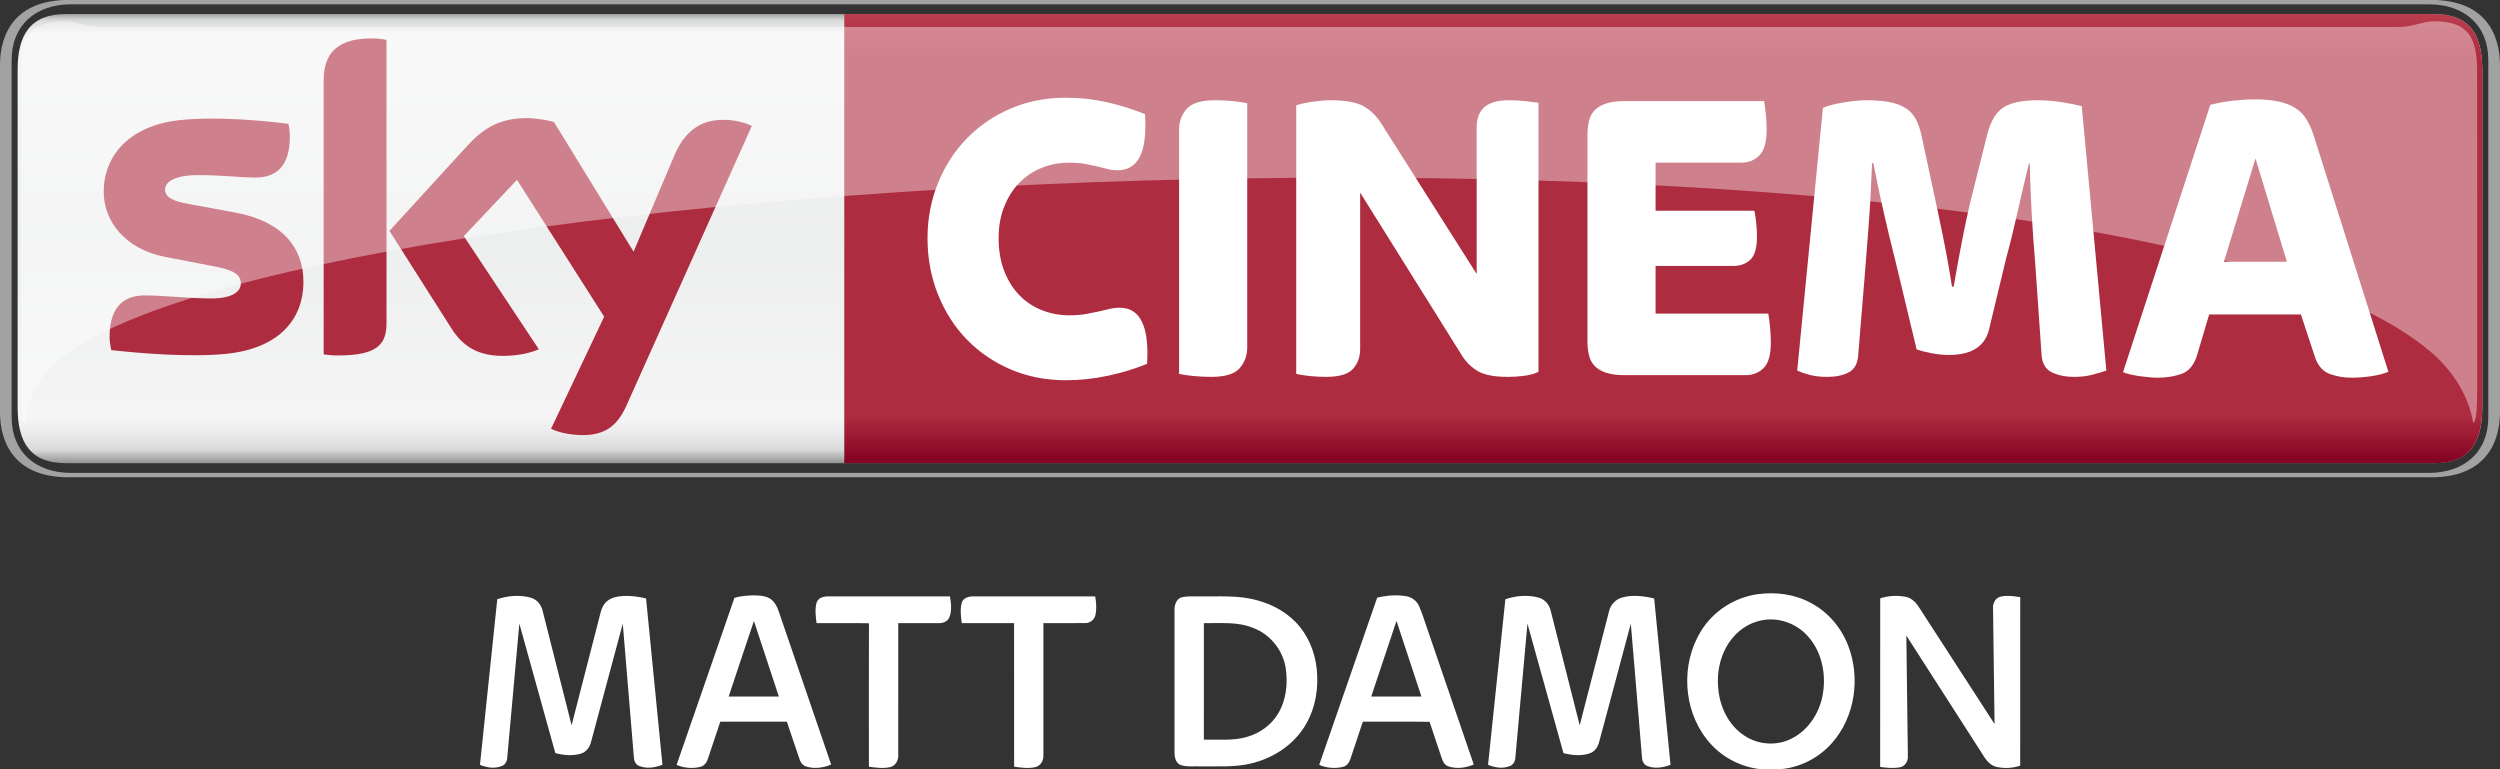 <?xml version="1.0" encoding="UTF-8" standalone="no"?>
<!-- Created with Inkscape (http://www.inkscape.org/) -->

<svg
   xmlns:dc="http://purl.org/dc/elements/1.1/"
   xmlns:cc="http://creativecommons.org/ns#"
   xmlns:rdf="http://www.w3.org/1999/02/22-rdf-syntax-ns#"
   xmlns:svg="http://www.w3.org/2000/svg"
   xmlns="http://www.w3.org/2000/svg"
   xmlns:sodipodi="http://sodipodi.sourceforge.net/DTD/sodipodi-0.dtd"
   xmlns:inkscape="http://www.inkscape.org/namespaces/inkscape"
   width="2372.446"
   height="730"
   viewBox="0 0 2224.168 684.375"
   id="svg8519"
   version="1.1"
   inkscape:version="0.92.0 r15299"
   sodipodi:docname="Sky Cinema Matt Damon.svg">
  <rect x="0" y="0" width="2224.168" height="684.375" fill="#333333" stroke="none"/>
  <defs
     id="defs8521">
    <clipPath
       clipPathUnits="userSpaceOnUse"
       id="clipPath1252">
      <path
         d="m 411.591,515.351 h 94.948 v 18.13 h -94.948 z"
         id="path1254"
         inkscape:connector-curvature="0" />
    </clipPath>
    <clipPath
       clipPathUnits="userSpaceOnUse"
       id="clipPath1288">
      <path
         d="m 412.392,532.67 h 93.284 v -15.246 h -93.284 z"
         id="path1290"
         inkscape:connector-curvature="0" />
    </clipPath>
    <clipPath
       clipPathUnits="userSpaceOnUse"
       id="clipPath1292">
      <path
         d="m 412.392,517.424 h 93.284 v 15.245 h -93.284 z"
         id="path1294"
         inkscape:connector-curvature="0" />
    </clipPath>
    <linearGradient
       x1="0"
       y1="0"
       x2="1"
       y2="0"
       gradientUnits="userSpaceOnUse"
       gradientTransform="matrix(0,17.057,17.057,0,474.762,515.887)"
       spreadMethod="pad"
       id="linearGradient1236">
      <stop
         style="stop-opacity:1;stop-color:#820021"
         offset="0"
         id="stop1238" />
      <stop
         style="stop-opacity:1;stop-color:#ae2c3f"
         offset="0.104"
         id="stop1240" />
      <stop
         style="stop-opacity:1;stop-color:#ae2c3f"
         offset="0.902"
         id="stop1242" />
      <stop
         style="stop-opacity:1;stop-color:#ba3c4c"
         offset="1"
         id="stop1244" />
    </linearGradient>
    <clipPath
       clipPathUnits="userSpaceOnUse"
       id="clipPath1202">
      <path
         d="m 411.591,515.351 h 94.948 v 18.13 h -94.948 z"
         id="path1204"
         inkscape:connector-curvature="0" />
    </clipPath>
    <clipPath
       clipPathUnits="userSpaceOnUse"
       id="clipPath1214">
      <path
         d="m 505.836,530.723 h 0.017 v -0.016 h -0.017 z"
         id="path1216"
         inkscape:connector-curvature="0" />
    </clipPath>
    <linearGradient
       x1="0"
       y1="0"
       x2="1"
       y2="0"
       gradientUnits="userSpaceOnUse"
       gradientTransform="matrix(0,-17.343,17.343,0,459.065,533.092)"
       spreadMethod="pad"
       id="linearGradient1178">
      <stop
         style="stop-opacity:1;stop-color:#868685"
         offset="0"
         id="stop1180" />
      <stop
         style="stop-opacity:1;stop-color:#d8d9d9"
         offset="0.02"
         id="stop1182" />
      <stop
         style="stop-opacity:1;stop-color:#f5f5f5"
         offset="0.052"
         id="stop1184" />
      <stop
         style="stop-opacity:1;stop-color:#edeeee"
         offset="0.488"
         id="stop1186" />
      <stop
         style="stop-opacity:1;stop-color:#f5f5f5"
         offset="0.895"
         id="stop1188" />
      <stop
         style="stop-opacity:1;stop-color:#ebebec"
         offset="0.929"
         id="stop1190" />
      <stop
         style="stop-opacity:1;stop-color:#d8d9d9"
         offset="0.964"
         id="stop1192" />
      <stop
         style="stop-opacity:1;stop-color:#868685"
         offset="1"
         id="stop1194" />
    </linearGradient>
  </defs>
  <sodipodi:namedview
     id="base"
     pagecolor="#ffffff"
     bordercolor="#666666"
     borderopacity="1.0"
     inkscape:pageopacity="0.0"
     inkscape:pageshadow="2"
     inkscape:zoom="0.35"
     inkscape:cx="647.36271"
     inkscape:cy="208.86798"
     inkscape:document-units="px"
     inkscape:current-layer="layer1"
     showgrid="false"
     fit-margin-top="0"
     fit-margin-left="0"
     fit-margin-right="0"
     fit-margin-bottom="0"
     inkscape:window-width="1920"
     inkscape:window-height="1017"
     inkscape:window-x="-8"
     inkscape:window-y="-8"
     inkscape:window-maximized="1"
     units="px" />
  <g
     inkscape:label="Layer 1"
     inkscape:groupmode="layer"
     id="layer1"
     transform="translate(-192.086,429.253)">
    <g
       id="g4201"
       transform="matrix(18.74,0,0,18.74,-3407.645,-4785.591)">
      <g
         id="g1166"
         transform="matrix(1.25,0,0,-1.25,-322.402,899.31)">
        <g
           id="g1168">
          <g
             id="g1174">
            <g
               id="g1176">
              <path
                 inkscape:connector-curvature="0"
                 id="path1196"
                 style="fill:url(#linearGradient1178);stroke:none"
                 d="m 414.085,532.944 c -1.345,0 -1.823,-0.794 -1.823,-2.114 v 0 -12.829 c 0,-1.32 0.478,-2.114 1.823,-2.114 v 0 h 89.96 c 1.345,0 1.822,0.794 1.822,2.114 v 0 12.829 c 0,1.32 -0.477,2.114 -1.822,2.114 v 0 z" />
            </g>
          </g>
        </g>
      </g>
      <g
         id="g1198"
         transform="matrix(1.25,0,0,-1.25,-322.402,899.31)">
        <g
           clip-path="url(#clipPath1202)"
           id="g1200">
          <g
             transform="translate(503.934,515.351)"
             id="g1206">
            <path
               inkscape:connector-curvature="0"
               id="path1208"
               style="fill:#a1a2a2;fill-opacity:1;fill-rule:nonzero;stroke:none"
               d="M 0,0 C 1.996,0 2.605,1.241 2.605,2.482 V 15.648 C 2.605,16.889 1.996,18.13 0,18.13 h -89.738 c -1.997,0 -2.605,-1.241 -2.605,-2.482 V 2.482 C -92.343,1.241 -91.735,0 -89.738,0 Z m -89.646,0.167 c -1.344,0 -2.254,0.793 -2.254,2.114 v 13.568 c 0,1.321 0.91,2.114 2.254,2.114 h 89.554 c 1.344,0 2.254,-0.793 2.254,-2.114 V 2.281 c 0,-1.321 -0.91,-2.114 -2.254,-2.114 z" />
          </g>
          <g
             id="g1210">
            <g
               id="g1212" />
            <g
               id="g1218">
              <g
                 style="opacity:0.8"
                 id="g1220"
                 clip-path="url(#clipPath1214)">
                <g
                   id="g1222" />
              </g>
            </g>
          </g>
        </g>
      </g>
      <g
         id="g1224"
         transform="matrix(1.25,0,0,-1.25,-322.402,899.31)">
        <g
           id="g1226">
          <g
             id="g1232">
            <g
               id="g1234">
              <path
                 inkscape:connector-curvature="0"
                 id="path1246"
                 style="fill:url(#linearGradient1236);stroke:none"
                 d="m 443.657,532.944 v -17.057 h 60.388 c 1.345,0 1.822,0.794 1.822,2.114 v 0 12.829 c 0,1.32 -0.477,2.114 -1.822,2.114 v 0 z" />
            </g>
          </g>
        </g>
      </g>
      <g
         id="g1248"
         transform="matrix(1.25,0,0,-1.25,-322.402,899.31)">
        <g
           clip-path="url(#clipPath1252)"
           id="g1250">
          <g
             transform="translate(452.075,519.037)"
             id="g1256">
            <path
               inkscape:connector-curvature="0"
               id="path1258"
               style="fill:#ffffff;fill-opacity:1;fill-rule:nonzero;stroke:none"
               d="m 0,0 c -0.756,0 -1.454,0.136 -2.093,0.408 -0.639,0.273 -1.192,0.649 -1.661,1.129 -0.469,0.481 -0.836,1.052 -1.102,1.714 -0.266,0.662 -0.4,1.377 -0.4,2.146 0,0.747 0.134,1.446 0.4,2.098 0.266,0.651 0.633,1.217 1.102,1.697 0.469,0.481 1.022,0.857 1.661,1.129 0.639,0.273 1.337,0.409 2.093,0.409 0.543,0 1.07,-0.059 1.581,-0.176 C 2.093,10.436 2.566,10.286 3.003,10.105 3.099,8.685 2.753,7.975 1.965,7.975 1.826,7.975 1.699,7.991 1.581,8.023 1.464,8.055 1.336,8.087 1.198,8.119 1.059,8.151 0.905,8.183 0.735,8.215 0.564,8.247 0.362,8.264 0.128,8.264 -0.245,8.264 -0.596,8.197 -0.927,8.063 -1.257,7.93 -1.541,7.737 -1.781,7.487 -2.021,7.236 -2.21,6.934 -2.348,6.582 -2.487,6.23 -2.556,5.834 -2.556,5.397 c 0,-0.46 0.069,-0.871 0.208,-1.233 0.138,-0.363 0.327,-0.67 0.567,-0.921 0.24,-0.251 0.524,-0.443 0.854,-0.577 0.331,-0.133 0.682,-0.2 1.055,-0.2 0.234,0 0.442,0.016 0.623,0.048 0.181,0.032 0.343,0.064 0.487,0.096 0.144,0.032 0.28,0.064 0.407,0.096 0.128,0.032 0.261,0.048 0.4,0.048 0.777,0 1.123,-0.71 1.038,-2.13 C 2.646,0.443 2.159,0.293 1.621,0.176 1.083,0.059 0.543,0 0,0" />
          </g>
          <g
             transform="translate(457.587,519.165)"
             id="g1260">
            <path
               inkscape:connector-curvature="0"
               id="path1262"
               style="fill:#ffffff;fill-opacity:1;fill-rule:nonzero;stroke:none"
               d="m 0,0 c -0.224,0 -0.445,0.011 -0.663,0.032 -0.218,0.021 -0.402,0.048 -0.551,0.08 v 9.273 c 0,0.309 0.096,0.573 0.287,0.792 0.192,0.219 0.554,0.329 1.087,0.329 0.223,0 0.444,-0.011 0.663,-0.033 0.218,-0.021 0.402,-0.048 0.551,-0.08 V 1.121 C 1.374,0.811 1.278,0.547 1.086,0.328 0.895,0.109 0.532,0 0,0" />
          </g>
          <g
             transform="translate(461.956,519.165)"
             id="g1264">
            <path
               inkscape:connector-curvature="0"
               id="path1266"
               style="fill:#ffffff;fill-opacity:1;fill-rule:nonzero;stroke:none"
               d="m 0,0 c -0.213,0 -0.421,0.011 -0.623,0.032 -0.203,0.021 -0.373,0.048 -0.511,0.08 v 10.201 c 0.159,0.054 0.367,0.099 0.623,0.137 0.255,0.037 0.473,0.056 0.655,0.056 0.585,0 1.011,-0.075 1.278,-0.225 C 1.688,10.132 1.911,9.913 2.093,9.625 L 5.719,3.908 v 5.573 c 0,0.138 0.018,0.269 0.056,0.392 0.037,0.123 0.101,0.232 0.191,0.328 0.091,0.096 0.216,0.171 0.376,0.224 0.159,0.054 0.362,0.081 0.607,0.081 0.213,0 0.418,-0.011 0.615,-0.033 0.197,-0.021 0.364,-0.042 0.503,-0.063 V 0.192 C 7.918,0.117 7.737,0.067 7.524,0.04 7.311,0.013 7.103,0 6.901,0 6.4,0 6.027,0.069 5.783,0.208 5.537,0.347 5.335,0.539 5.176,0.785 L 1.294,6.999 V 1.057 C 1.294,0.758 1.203,0.507 1.022,0.304 0.841,0.101 0.5,0 0,0" />
          </g>
          <g
             transform="translate(473.304,519.23)"
             id="g1268">
            <path
               inkscape:connector-curvature="0"
               id="path1270"
               style="fill:#ffffff;fill-opacity:1;fill-rule:nonzero;stroke:none"
               d="m 0,0 c -0.298,0 -0.541,0.032 -0.727,0.096 -0.186,0.064 -0.33,0.152 -0.431,0.264 -0.102,0.112 -0.171,0.248 -0.208,0.409 -0.037,0.16 -0.056,0.33 -0.056,0.512 v 7.847 c 0,0.182 0.019,0.353 0.056,0.513 0.037,0.16 0.106,0.296 0.208,0.408 0.101,0.112 0.245,0.2 0.431,0.264 0.186,0.064 0.429,0.096 0.727,0.096 H 5.287 C 5.309,10.292 5.33,10.132 5.351,9.929 5.373,9.726 5.383,9.518 5.383,9.305 5.383,8.856 5.293,8.538 5.112,8.352 4.93,8.165 4.702,8.071 4.425,8.071 H 1.166 V 6.246 H 4.92 C 4.941,6.139 4.963,5.997 4.984,5.821 5.005,5.645 5.016,5.455 5.016,5.253 5.016,4.826 4.93,4.535 4.76,4.38 4.59,4.225 4.377,4.148 4.121,4.148 H 1.166 V 2.338 H 5.447 C 5.468,2.22 5.49,2.058 5.511,1.85 5.532,1.641 5.543,1.436 5.543,1.233 5.543,0.774 5.452,0.454 5.271,0.272 5.09,0.091 4.861,0 4.585,0 Z" />
          </g>
          <g
             transform="translate(480.983,519.165)"
             id="g1272">
            <path
               inkscape:connector-curvature="0"
               id="path1274"
               style="fill:#ffffff;fill-opacity:1;fill-rule:nonzero;stroke:none"
               d="M 0,0 C -0.245,0 -0.461,0.024 -0.647,0.072 -0.834,0.12 -0.996,0.176 -1.134,0.24 l 0.976,9.977 c 0.203,0.086 0.469,0.155 0.799,0.208 0.33,0.054 0.612,0.081 0.846,0.081 0.33,0 0.615,-0.022 0.854,-0.065 0.24,-0.042 0.445,-0.114 0.615,-0.216 C 3.126,10.124 3.262,9.982 3.363,9.801 3.464,9.619 3.541,9.395 3.595,9.128 L 4.01,7.191 C 4.127,6.657 4.252,6.067 4.385,5.421 4.518,4.775 4.638,4.11 4.744,3.427 H 4.808 C 4.925,4.11 5.047,4.772 5.175,5.413 5.303,6.054 5.436,6.641 5.574,7.174 l 0.51,2.034 c 0.128,0.502 0.332,0.844 0.614,1.025 0.282,0.182 0.721,0.273 1.316,0.273 0.298,0 0.598,-0.025 0.901,-0.073 0.303,-0.048 0.556,-0.098 0.758,-0.152 L 10.607,0.24 C 10.458,0.187 10.279,0.133 10.072,0.08 9.864,0.027 9.638,0 9.393,0 9.052,0 8.764,0.059 8.53,0.176 8.296,0.294 8.168,0.513 8.147,0.833 L 7.907,4.292 C 7.854,4.901 7.809,5.538 7.771,6.206 7.734,6.873 7.71,7.505 7.699,8.104 H 7.667 C 7.529,7.548 7.388,6.948 7.244,6.302 7.1,5.656 6.954,5.061 6.805,4.516 L 6.15,1.794 C 5.99,1.153 5.484,0.833 4.632,0.833 4.419,0.833 4.201,0.854 3.977,0.897 3.754,0.939 3.562,0.987 3.402,1.041 L 2.588,4.436 C 2.428,5.066 2.279,5.685 2.141,6.294 2.002,6.902 1.874,7.511 1.757,8.119 H 1.709 C 1.677,7.265 1.635,6.483 1.581,5.773 1.528,5.063 1.48,4.452 1.438,3.94 L 1.182,0.817 C 1.161,0.507 1.044,0.294 0.831,0.176 0.617,0.059 0.341,0 0,0" />
          </g>
          <g
             transform="translate(496.056,523.538)"
             id="g1276">
            <path
               inkscape:connector-curvature="0"
               id="path1278"
               style="fill:#ffffff;fill-opacity:1;fill-rule:nonzero;stroke:none"
               d="M 0,0 H 2.39 L 1.198,3.923 Z m -2.492,-4.404 c -0.202,0 -0.434,0.019 -0.694,0.056 -0.262,0.037 -0.477,0.088 -0.647,0.152 L -0.519,5.957 C -0.231,6.032 0.06,6.086 0.354,6.118 0.648,6.15 0.917,6.166 1.163,6.166 1.515,6.166 1.817,6.139 2.068,6.086 2.319,6.032 2.53,5.952 2.701,5.845 2.872,5.738 3.013,5.597 3.125,5.421 3.237,5.245 3.331,5.039 3.406,4.804 L 6.246,-4.18 C 6.065,-4.255 5.847,-4.311 5.591,-4.348 5.336,-4.385 5.085,-4.404 4.841,-4.404 c -0.278,0 -0.546,0.045 -0.807,0.136 -0.261,0.091 -0.45,0.296 -0.567,0.617 L 2.923,-2.002 H -0.561 L -1.022,-3.555 C -1.139,-3.929 -1.336,-4.164 -1.613,-4.26 -1.89,-4.356 -2.183,-4.404 -2.492,-4.404" />
          </g>
          <g
             transform="translate(423.116,522.782)"
             id="g1280">
            <path
               inkscape:connector-curvature="0"
               id="path1282"
               style="fill:#ae2c3f;fill-opacity:1;fill-rule:nonzero;stroke:none"
               d="m 0,0 c 0,-1.46 -0.955,-2.527 -2.894,-2.738 -1.404,-0.15 -3.438,0.027 -4.404,0.138 -0.036,0.158 -0.064,0.354 -0.064,0.508 0,1.278 0.691,1.569 1.338,1.569 0.672,0 1.73,-0.116 2.518,-0.116 0.865,0 1.129,0.294 1.129,0.573 0,0.367 -0.349,0.52 -1.021,0.648 l -1.839,0.354 c -1.531,0.293 -2.348,1.352 -2.348,2.476 0,1.366 0.967,2.509 2.868,2.72 1.438,0.155 3.187,-0.02 4.148,-0.138 0.035,-0.165 0.053,-0.321 0.053,-0.492 0,-1.274 -0.671,-1.549 -1.319,-1.549 -0.497,0 -1.269,0.093 -2.15,0.093 -0.897,0 -1.269,-0.248 -1.269,-0.55 0,-0.319 0.355,-0.451 0.916,-0.549 L -2.58,2.621 C -0.774,2.288 0,1.262 0,0 m 3.155,-1.568 c 0,-0.783 -0.307,-1.235 -1.836,-1.235 -0.203,0 -0.38,0.015 -0.55,0.04 v 10.39 c 0,0.789 0.269,1.612 1.813,1.612 0.194,0 0.391,-0.02 0.573,-0.058 z m 6.25,-4.019 c 0.2,-0.103 0.612,-0.227 1.131,-0.241 0.886,-0.019 1.371,0.321 1.73,1.116 L 17.03,5.914 C 16.833,6.02 16.399,6.137 16.042,6.145 15.43,6.156 14.608,6.031 14.082,4.778 L 12.539,1.137 9.514,6.064 C 9.319,6.124 8.843,6.21 8.493,6.21 7.426,6.21 6.828,5.816 6.209,5.144 L 3.268,1.927 5.634,-1.796 c 0.437,-0.678 1.013,-1.024 1.949,-1.024 0.612,0 1.121,0.139 1.357,0.252 l -2.848,4.295 2.019,2.139 3.311,-5.197 z" />
          </g>
          <g
             id="g1284">
            <g
               id="g1286" />
            <g
               id="g1296">
              <g
                 style="opacity:0.4"
                 id="g1298"
                 clip-path="url(#clipPath1288)">
                <g
                   id="g1300">
                  <g
                     id="g1302">
                    <g
                       id="g1304"
                       clip-path="url(#clipPath1292)">
                      <g
                         id="g1306"
                         transform="translate(504.166,519.887)">
                        <path
                           inkscape:connector-curvature="0"
                           id="path1308"
                           style="fill:#ffffff;fill-opacity:1;fill-rule:nonzero;stroke:none"
                           d="m 0,0 c 1.156,-1.145 1.313,-2.225 1.354,-2.463 0.114,0 0.156,0.506 0.156,1.261 L 1.506,10.907 c 0,1.402 -0.456,1.876 -1.644,1.876 -0.402,0 -0.804,-0.216 -1.339,-0.216 h -87.31 c -0.536,0 -0.938,0.216 -1.34,0.216 -1.187,0 -1.643,-0.474 -1.643,-1.876 l -0.004,-12.109 c 0,-0.755 0.041,-1.261 0.155,-1.261 0.041,0.238 0.076,1.402 1.354,2.463 C -80.057,7.878 -11.006,10.296 0,0" />
                      </g>
                    </g>
                  </g>
                </g>
              </g>
            </g>
          </g>
        </g>
      </g>
    </g>
    <g
       id="#000000ff"
       transform="matrix(0.937,0,0,0.937,368.002,83.609)"
       style="fill:#ffffff;fill-opacity:1">
      <path
         d="m 1481.48,16.79 c 17.07,-2.3 35.07,0.05 50.28,8.44 16.32,8.56 28.84,23.52 35.39,40.64 11.68,30.45 6.46,67.5 -15.37,92.16 -12.55,14.28 -30.77,23.68 -49.78,24.97 -8.34,-0.26 -16.81,0.79 -25.01,-1.1 -17.43,-3.47 -33.48,-13.41 -44.32,-27.49 -22.48,-28.65 -24.49,-71.3 -5.53,-102.25 11.58,-19.17 32.17,-32.43 54.34,-35.37 m 3.05,24.95 c -10.44,2.08 -19.95,7.99 -26.8,16.09 -10.99,12.9 -15.54,30.43 -14.14,47.15 1.15,17.79 9.4,35.86 24.57,45.9 13.38,9.24 31.92,10.41 46.2,2.5 14.93,-7.86 24.91,-23.18 28.24,-39.49 4.02,-19.66 -0.03,-41.72 -13.63,-56.95 -10.82,-12.4 -28.24,-18.69 -44.44,-15.2 z"
         id="path2"
         inkscape:connector-curvature="0"
         style="opacity:1;fill:#ffffff;fill-opacity:1" />
      <path
         d="m 509.58,20.31 c 6.94,-2.05 14.26,-2.52 21.46,-2.29 5.25,0.22 10.97,1.14 14.86,5 4.18,4.19 5.66,10.12 7.58,15.52 15.98,46.7 32.02,93.36 47.95,140.07 -7.73,3.14 -16.59,4.45 -24.59,1.53 -3.03,-1.26 -4.71,-4.33 -5.68,-7.3 -3.94,-11.65 -7.84,-23.32 -11.81,-34.97 -21.06,0.01 -42.13,0 -63.2,0.01 -3.97,11.75 -7.83,23.54 -11.79,35.29 -1.12,3.57 -3.68,6.98 -7.55,7.72 -7.3,1.67 -15.25,0.98 -22.13,-1.99 18.25,-52.88 36.74,-105.68 54.9,-158.59 m -5.46,93.68 c 15.88,0.02 31.76,0.01 47.64,0 -7.91,-23.9 -15.75,-47.82 -23.67,-71.71 -8.11,23.86 -15.97,47.81 -23.97,71.71 z"
         id="path4"
         inkscape:connector-curvature="0"
         style="opacity:1;fill:#ffffff;fill-opacity:1" />
      <path
         d="m 1119.87,20.13 c 9,-2.14 18.46,-2.95 27.62,-1.38 5.36,0.9 10.03,4.56 12.22,9.53 3.11,6.83 5.06,14.13 7.64,21.17 14.74,43.04 29.48,86.08 44.23,129.11 -7.77,3.25 -16.74,4.51 -24.78,1.51 -3.56,-1.58 -5.01,-5.49 -6.1,-8.94 -3.64,-11.05 -7.53,-22.02 -11.06,-33.11 -21.12,-0.34 -42.26,-0.06 -63.39,-0.13 -3.97,11.85 -7.87,23.73 -11.88,35.58 -1.13,3.43 -3.65,6.68 -7.36,7.4 -7.32,1.71 -15.3,1.01 -22.2,-1.98 18.33,-52.92 36.67,-105.85 55.06,-158.76 m 18.33,22.08 c -8.04,23.91 -15.95,47.85 -23.97,71.77 15.88,0.05 31.77,0.01 47.65,0.01 -7.9,-23.92 -15.78,-47.85 -23.68,-71.78 z"
         id="path6"
         inkscape:connector-curvature="0"
         style="opacity:1;fill:#ffffff;fill-opacity:1" />
      <path
         d="m 284.42,21.58 c 10.09,-3.35 21.29,-4.33 31.62,-1.46 5.77,1.5 10.02,6.53 11.36,12.24 9.22,36.3 18.34,72.63 27.58,108.94 9.27,-35.8 18.42,-71.63 27.63,-107.44 1.01,-4.07 3.01,-8.05 6.37,-10.67 4.24,-3.32 9.76,-4.37 15.01,-4.67 7.3,-0.33 14.63,0.59 21.7,2.4 5.17,52.64 10.37,105.28 15.54,157.93 -7,2.65 -15.09,3.99 -22.21,1.04 -3.11,-1.23 -4.7,-4.55 -4.87,-7.72 -3.56,-42.44 -6.99,-84.9 -10.58,-127.35 -10.05,37.43 -20.08,74.87 -30.13,112.3 -1.15,4.89 -4.42,9.54 -9.43,11.01 -7.91,2.5 -16.57,1.64 -24.48,-0.42 -11.39,-40.99 -22.75,-81.98 -34.16,-122.95 -3.83,42.46 -7.66,84.92 -11.51,127.38 -0.15,3.22 -1.81,6.56 -4.96,7.77 -6.69,2.86 -14.39,1.67 -20.93,-1.05 5.46,-52.43 10.93,-104.85 16.45,-157.28 z"
         id="path8"
         inkscape:connector-curvature="0"
         style="opacity:1;fill:#ffffff;fill-opacity:1" />
      <path
         d="m 587.58,24.88 c 1.58,-5.16 7.77,-6.21 12.44,-5.96 38.06,0.02 76.13,0.05 114.2,-0.02 1.09,6.68 2.12,14.11 -0.83,20.45 -2.08,4.19 -7.12,5.29 -11.39,4.98 -12.29,-0.04 -24.58,-0.01 -36.87,-0.02 -0.02,41.89 0.02,83.77 -0.01,125.66 0.23,4.92 -2.89,10.12 -7.93,11.12 -6.56,1.36 -13.37,0.51 -19.92,-0.48 0,-45.39 -0.1,-90.79 0.05,-136.18 -16.57,-0.29 -33.16,-0.04 -49.73,-0.12 -0.9,-6.39 -1.71,-13.11 -0.01,-19.43 z"
         id="path10"
         inkscape:connector-curvature="0"
         style="opacity:1;fill:#ffffff;fill-opacity:1" />
      <path
         d="m 725.36,25.08 c 1.22,-4.53 6.4,-6.21 10.61,-6.14 38.73,-0.01 77.45,0 116.17,0 0.98,5.8 1.5,11.87 0.21,17.66 -0.95,4.32 -4.91,7.65 -9.37,7.64 -13.34,0.17 -26.69,0.01 -40.03,0.07 -0.03,41.92 -0.01,83.83 -0.01,125.74 0.25,4.89 -2.88,10.03 -7.88,11.03 -6.55,1.38 -13.35,0.51 -19.91,-0.46 -0.07,-45.44 0.01,-90.87 -0.04,-136.31 -16.55,0 -33.11,-0.01 -49.67,0.01 -0.91,-6.33 -1.64,-12.96 -0.08,-19.24 z"
         id="path12"
         inkscape:connector-curvature="0"
         style="opacity:1;fill:#ffffff;fill-opacity:1" />
      <path
         d="m 935.4,19.55 c 5.15,-1.03 10.45,-0.48 15.67,-0.61 18.45,0.25 37.29,-1.35 55.27,3.8 15.6,4.2 30.34,12.73 40.42,25.54 10.34,12.86 15.58,29.31 16.15,45.69 0.9,18.38 -3.71,37.32 -14.55,52.34 -11.2,15.67 -28.57,26.27 -47.08,30.97 -16.41,4.26 -33.49,2.75 -50.26,3.03 -5.75,-0.2 -11.69,0.63 -17.28,-1.1 -5.04,-1.57 -6.34,-7.54 -6.29,-12.18 -0.01,-45.02 -0.02,-90.03 0,-135.05 -0.2,-5.19 2.03,-11.69 7.95,-12.43 m 19.92,24.76 c -0.02,36.88 0,73.75 -0.01,110.62 13.86,-0.37 28.12,1.43 41.58,-2.82 11.7,-3.44 22.31,-11.02 28.65,-21.54 7.99,-12.88 9.69,-28.82 7.48,-43.58 -2.63,-17.01 -14.73,-32.14 -30.9,-38.13 -14.84,-6.17 -31.16,-4.26 -46.8,-4.55 z"
         id="path14"
         inkscape:connector-curvature="0"
         style="opacity:1;fill:#ffffff;fill-opacity:1" />
      <path
         d="m 1241.58,21.6 c 9.97,-3.35 21.04,-4.31 31.28,-1.59 6.01,1.43 10.44,6.64 11.77,12.56 9.2,36.25 18.32,72.53 27.53,108.78 9.32,-36.12 18.55,-72.27 27.88,-108.39 1.46,-6.03 6.08,-11.21 12.12,-12.89 10,-2.94 20.72,-1.52 30.7,0.83 5.17,52.65 10.39,105.3 15.53,157.96 -6.83,2.57 -14.63,3.88 -21.64,1.27 -3.39,-1.11 -5.3,-4.58 -5.43,-8 -3.6,-42.45 -6.91,-84.92 -10.64,-127.36 -9.84,37.35 -20,74.62 -29.95,111.95 -1.12,4.74 -3.99,9.47 -8.81,11.13 -8.07,2.9 -17.03,1.92 -25.18,-0.11 -11.44,-40.97 -22.75,-81.97 -34.19,-122.94 -3.86,42.42 -7.66,84.84 -11.5,127.25 -0.14,3.31 -1.88,6.7 -5.1,7.92 -6.67,2.78 -14.33,1.6 -20.82,-1.12 5.49,-52.42 10.95,-104.83 16.45,-157.25 z"
         id="path16"
         inkscape:connector-curvature="0"
         style="opacity:1;fill:#ffffff;fill-opacity:1" />
      <path
         d="m 1597.49,20.77 c 7.81,-2.61 16.35,-2.97 24.43,-1.4 6.08,1.23 10.31,6.3 13.36,11.36 23.58,36.47 47.16,72.94 70.78,109.38 -0.42,-36.7 -0.98,-73.41 -1.45,-110.11 -0.36,-4.71 2.48,-9.89 7.36,-10.89 6.07,-1.34 12.39,-0.46 18.46,0.53 -0.01,53.34 0.05,106.68 -0.03,160.02 -7.47,2.45 -15.69,2.88 -23.3,0.93 -6.16,-1.82 -9.91,-7.42 -13.01,-12.63 -23.94,-37.27 -47.82,-74.58 -71.79,-111.83 0.45,38.31 1.02,76.61 1.45,114.91 0.18,4.54 -2.78,9.3 -7.44,10.12 -6.22,1.16 -12.65,0.56 -18.87,-0.3 0.02,-53.37 -0.06,-106.73 0.05,-160.09 z"
         id="path18"
         inkscape:connector-curvature="0"
         style="opacity:1;fill:#ffffff;fill-opacity:1" />
    </g>
  </g>
</svg>
